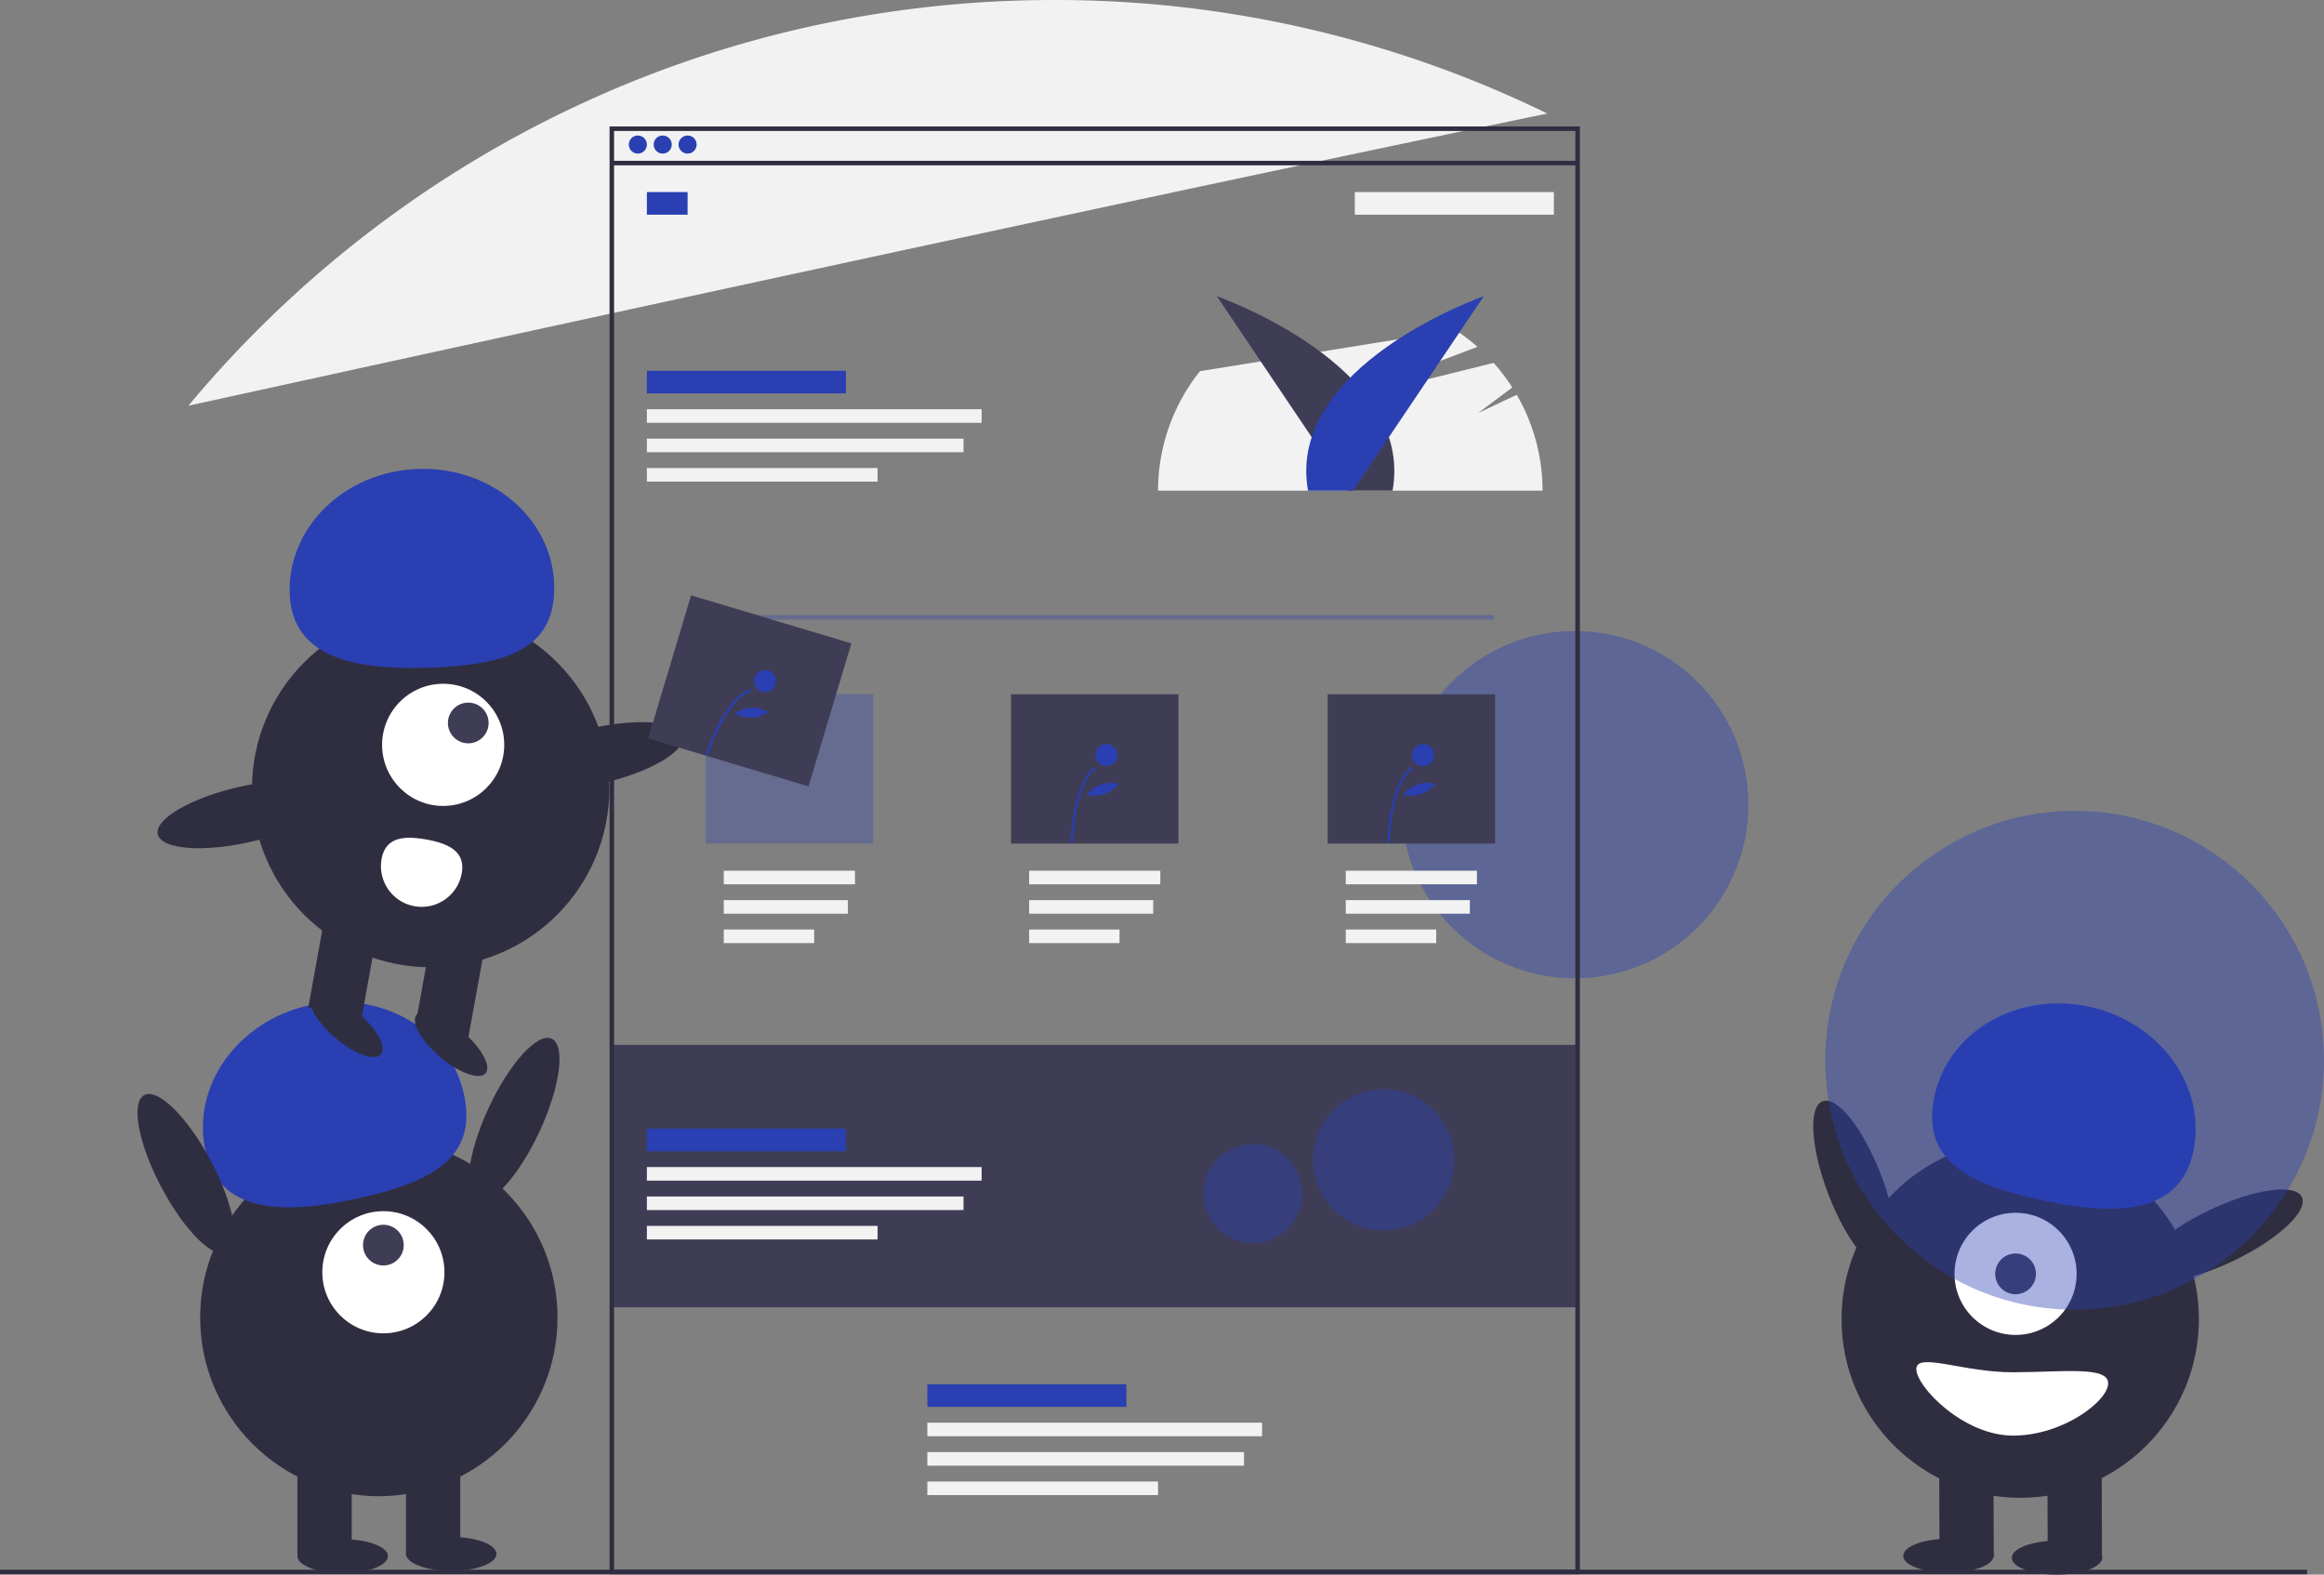 <svg xmlns="http://www.w3.org/2000/svg" data-name="Layer 1" width="1027.496" height="696.059" viewBox="0 0 1027.496 696.059" xmlns:xlink="http://www.w3.org/1999/xlink" style="user-select: auto;"><rect x="0" y="0" width="1027.496" height="696.059" fill="#808080" stroke="none"/><title style="user-select: auto;">experience design</title><circle cx="696.248" cy="355.702" r="76.752" fill="#2a3fb1" opacity="0.4" style="user-select: auto;"/><rect x="270" y="461.902" width="428" height="116" fill="#3f3d56" style="user-select: auto;"/><path d="M756.839,276.477l-17.09,8.088,15.125-11.31a85.352,85.352,0,0,0-8.258-10.867L672.499,280.81l66.948-25.538a85.339,85.339,0,0,0-9.722-7.41L616.789,266.052a84.639,84.639,0,0,0-18.537,52.82h170A84.594,84.594,0,0,0,756.839,276.477Z" transform="translate(-86.252 -101.971)" fill="#f2f2f2" style="user-select: auto;"/><path d="M770.375,152.166A495.972,495.972,0,0,0,552.252,101.971c-153.83,0-291.361,69.753-382.71,179.349C325.968,247.045,598.319,187.714,770.375,152.166Z" transform="translate(-86.252 -101.971)" fill="#f2f2f2" style="user-select: auto;"/><rect y="693.902" width="1020" height="2" fill="#2f2e41" style="user-select: auto;"/><path d="M682.116,318.873,624.252,232.922s87.631,30.593,77.686,85.951Z" transform="translate(-86.252 -101.971)" fill="#3f3d56" style="user-select: auto;"/><path d="M684.388,318.873l57.864-85.951s-87.631,30.593-77.686,85.951Z" transform="translate(-86.252 -101.971)" fill="#2a3fb1" style="user-select: auto;"/><path d="M784.752,797.873h-429v-640h429Zm-427-2h425v-636h-425Z" transform="translate(-86.252 -101.971)" fill="#2f2e41" style="user-select: auto;"/><rect x="271" y="71.083" width="427" height="2" fill="#2f2e41" style="user-select: auto;"/><circle cx="282" cy="63.902" r="4" fill="#2a3fb1" style="user-select: auto;"/><circle cx="293" cy="63.902" r="4" fill="#2a3fb1" style="user-select: auto;"/><circle cx="304" cy="63.902" r="4" fill="#2a3fb1" style="user-select: auto;"/><rect x="286" y="84.902" width="18" height="10" fill="#2a3fb1" style="user-select: auto;"/><rect x="286" y="163.902" width="88" height="10" fill="#2a3fb1" style="user-select: auto;"/><rect x="685.252" y="186.873" width="88" height="10" transform="translate(1372.252 281.774) rotate(-180)" fill="#f2f2f2" style="user-select: auto;"/><rect x="286" y="180.902" width="148" height="6" fill="#f2f2f2" style="user-select: auto;"/><rect x="286" y="193.902" width="140" height="6" fill="#f2f2f2" style="user-select: auto;"/><rect x="286" y="206.902" width="102" height="6" fill="#f2f2f2" style="user-select: auto;"/><rect x="320" y="384.902" width="58" height="6" fill="#f2f2f2" style="user-select: auto;"/><rect x="320" y="397.902" width="54.865" height="6" fill="#f2f2f2" style="user-select: auto;"/><rect x="320" y="410.902" width="39.973" height="6" fill="#f2f2f2" style="user-select: auto;"/><rect x="455" y="384.902" width="58" height="6" fill="#f2f2f2" style="user-select: auto;"/><rect x="455" y="397.902" width="54.865" height="6" fill="#f2f2f2" style="user-select: auto;"/><rect x="455" y="410.902" width="39.973" height="6" fill="#f2f2f2" style="user-select: auto;"/><rect x="595" y="384.902" width="58" height="6" fill="#f2f2f2" style="user-select: auto;"/><rect x="595" y="397.902" width="54.865" height="6" fill="#f2f2f2" style="user-select: auto;"/><rect x="595" y="410.902" width="39.973" height="6" fill="#f2f2f2" style="user-select: auto;"/><rect x="410" y="611.902" width="88" height="10" fill="#2a3fb1" style="user-select: auto;"/><rect x="410" y="628.902" width="148" height="6" fill="#f2f2f2" style="user-select: auto;"/><rect x="410" y="641.902" width="140" height="6" fill="#f2f2f2" style="user-select: auto;"/><rect x="410" y="654.902" width="102" height="6" fill="#f2f2f2" style="user-select: auto;"/><rect x="312.5" y="271.902" width="348" height="2" fill="#2a3fb1" opacity="0.3" style="user-select: auto;"/><rect x="312" y="306.902" width="74" height="66" fill="#2a3fb1" opacity="0.3" style="user-select: auto;"/><rect x="447" y="306.902" width="74" height="66" fill="#3f3d56" style="user-select: auto;"/><rect x="587" y="306.902" width="74" height="66" fill="#3f3d56" style="user-select: auto;"/><path d="M560.611,474.595l-.976-.019c.021-1.081.631-26.561,10.662-33.604l.561.799C561.231,448.53,560.615,474.335,560.611,474.595Z" transform="translate(-86.252 -101.971)" fill="#2a3fb1" style="user-select: auto;"/><circle cx="489.206" cy="333.798" r="4.881" fill="#2a3fb1" style="user-select: auto;"/><path d="M574.471,453.004a15.198,15.198,0,0,1-7.841.339,13.85,13.85,0,0,1,14.24-4.884A15.198,15.198,0,0,1,574.471,453.004Z" transform="translate(-86.252 -101.971)" fill="#2a3fb1" style="user-select: auto;"/><path d="M700.611,474.595l-.976-.019c.021-1.081.631-26.561,10.662-33.604l.561.799C701.231,448.53,700.615,474.335,700.611,474.595Z" transform="translate(-86.252 -101.971)" fill="#2a3fb1" style="user-select: auto;"/><circle cx="629.206" cy="333.798" r="4.881" fill="#2a3fb1" style="user-select: auto;"/><path d="M714.471,453.004a15.198,15.198,0,0,1-7.841.339,13.85,13.85,0,0,1,14.24-4.884A15.198,15.198,0,0,1,714.471,453.004Z" transform="translate(-86.252 -101.971)" fill="#2a3fb1" style="user-select: auto;"/><rect x="286" y="498.902" width="88" height="10" fill="#2a3fb1" style="user-select: auto;"/><rect x="286" y="515.902" width="148" height="6" fill="#f2f2f2" style="user-select: auto;"/><rect x="286" y="528.902" width="140" height="6" fill="#f2f2f2" style="user-select: auto;"/><rect x="286" y="541.902" width="102" height="6" fill="#f2f2f2" style="user-select: auto;"/><circle cx="611.752" cy="512.702" r="31.248" fill="#2a3fb1" opacity="0.4" style="user-select: auto;"/><circle cx="553.92" cy="527.626" r="21.92" fill="#2a3fb1" opacity="0.4" style="user-select: auto;"/><circle cx="167.5" cy="582.402" r="79" fill="#2f2e41" style="user-select: auto;"/><rect x="131.5" y="644.402" width="24" height="43" fill="#2f2e41" style="user-select: auto;"/><rect x="179.5" y="644.402" width="24" height="43" fill="#2f2e41" style="user-select: auto;"/><ellipse cx="151.5" cy="687.902" rx="20" ry="7.5" fill="#2f2e41" style="user-select: auto;"/><ellipse cx="199.5" cy="686.902" rx="20" ry="7.5" fill="#2f2e41" style="user-select: auto;"/><circle cx="169.5" cy="562.402" r="27" fill="#fff" style="user-select: auto;"/><circle cx="169.5" cy="550.402" r="9" fill="#3f3d56" style="user-select: auto;"/><path d="M177.119,610.905c-6.379-28.568,14.012-57.434,45.544-64.475s62.265,10.41,68.644,38.978-14.519,39.104-46.051,46.145S183.498,639.472,177.119,610.905Z" transform="translate(-86.252 -101.971)" fill="#2a3fb1" style="user-select: auto;"/><ellipse cx="313.528" cy="596.957" rx="39.5" ry="12.4" transform="translate(-446.21 527.758) rotate(-65.077)" fill="#2f2e41" style="user-select: auto;"/><ellipse cx="168.528" cy="620.957" rx="12.4" ry="39.5" transform="translate(-357.173 49.014) rotate(-27.893)" fill="#2f2e41" style="user-select: auto;"/><ellipse cx="906.255" cy="625.623" rx="12.4" ry="39.5" transform="translate(-250.616 265.819) rotate(-21.078)" fill="#2f2e41" style="user-select: auto;"/><circle cx="893.19" cy="583.104" r="79" fill="#2f2e41" style="user-select: auto;"/><rect x="991.675" y="747.007" width="24" height="43" transform="matrix(-1, 0.003, -0.003, -1, 1923.247, 1432.229)" fill="#2f2e41" style="user-select: auto;"/><rect x="943.676" y="747.141" width="24" height="43" transform="translate(1827.248 1432.632) rotate(179.84)" fill="#2f2e41" style="user-select: auto;"/><ellipse cx="995.737" cy="790.529" rx="20" ry="7.5" transform="translate(-88.462 -99.178) rotate(-0.16)" fill="#2f2e41" style="user-select: auto;"/><ellipse cx="947.734" cy="789.664" rx="20" ry="7.5" transform="translate(-88.46 -99.313) rotate(-0.16)" fill="#2f2e41" style="user-select: auto;"/><circle cx="891.134" cy="563.109" r="27" fill="#fff" style="user-select: auto;"/><circle cx="891.134" cy="563.109" r="9" fill="#3f3d56" style="user-select: auto;"/><path d="M1055.868,611.392c6.299-28.585-14.173-57.394-45.724-64.347s-62.236,10.584-68.535,39.17,14.628,39.063,46.18,46.015S1049.569,639.978,1055.868,611.392Z" transform="translate(-86.252 -101.971)" fill="#2a3fb1" style="user-select: auto;"/><ellipse cx="1068.319" cy="648.169" rx="39.5" ry="12.4" transform="translate(-261.302 421.848) rotate(-25.535)" fill="#2f2e41" style="user-select: auto;"/><path d="M1018.326,713.466c.022,7.732-19.844,23.056-41.935,23.118s-42.865-21.648-42.887-29.38,20.717,1.442,42.809,1.38S1018.304,705.734,1018.326,713.466Z" transform="translate(-86.252 -101.971)" fill="#fff" style="user-select: auto;"/><circle cx="917.248" cy="468.702" r="110.248" fill="#2a3fb1" opacity="0.4" style="user-select: auto;"/><circle cx="190.405" cy="348.59" r="79" fill="#2f2e41" style="user-select: auto;"/><rect x="226.167" y="506.95" width="24" height="43" transform="translate(11.692 -135.944) rotate(10.261)" fill="#2f2e41" style="user-select: auto;"/><rect x="273.399" y="515.501" width="24" height="43" transform="translate(13.97 -144.221) rotate(10.261)" fill="#2f2e41" style="user-select: auto;"/><ellipse cx="285.687" cy="563.475" rx="7.5" ry="20" transform="translate(-415.189 315.357) rotate(-49.739)" fill="#2f2e41" style="user-select: auto;"/><ellipse cx="239.439" cy="555.103" rx="7.5" ry="20" transform="translate(-425.159 277.103) rotate(-49.739)" fill="#2f2e41" style="user-select: auto;"/><circle cx="195.936" cy="329.266" r="27" fill="#fff" style="user-select: auto;"/><circle cx="207.032" cy="319.588" r="9" fill="#3f3d56" style="user-select: auto;"/><path d="M214.337,364.617c-1.188-29.247,24.019-54.019,56.301-55.331s59.415,21.335,60.603,50.582-21.252,35.892-53.534,37.203S215.525,393.864,214.337,364.617Z" transform="translate(-86.252 -101.971)" fill="#2a3fb1" style="user-select: auto;"/><ellipse cx="349.603" cy="436.168" rx="39.5" ry="12.4" transform="translate(-174.864 -12.836) rotate(-12.91)" fill="#2f2e41" style="user-select: auto;"/><ellipse cx="194.528" cy="461.957" rx="39.5" ry="12.4" transform="translate(-184.546 -46.831) rotate(-12.91)" fill="#2f2e41" style="user-select: auto;"/><path d="M254.96,481.694a18,18,0,0,0,35.424,6.413c1.771-9.782-5.792-13.244-15.575-15.014S256.73,471.912,254.96,481.694Z" transform="translate(-86.252 -101.971)" fill="#fff" style="user-select: auto;"/><rect x="380.752" y="374.373" width="74" height="66" transform="translate(48.33 -204.779) rotate(16.689)" fill="#3f3d56" style="user-select: auto;"/><path d="M399.12,435.948l-.93-.299c.331-1.03,8.232-25.261,19.863-29.127l.308.926C407.199,411.159,399.199,435.701,399.12,435.948Z" transform="translate(-86.252 -101.971)" fill="#2a3fb1" style="user-select: auto;"/><circle cx="338.24" cy="301.05" r="4.881" fill="#2a3fb1" style="user-select: auto;"/><path d="M418.597,419.247a15.198,15.198,0,0,1-7.608-1.928,13.85,13.85,0,0,1,15.043-.589A15.198,15.198,0,0,1,418.597,419.247Z" transform="translate(-86.252 -101.971)" fill="#2a3fb1" style="user-select: auto;"/></svg>